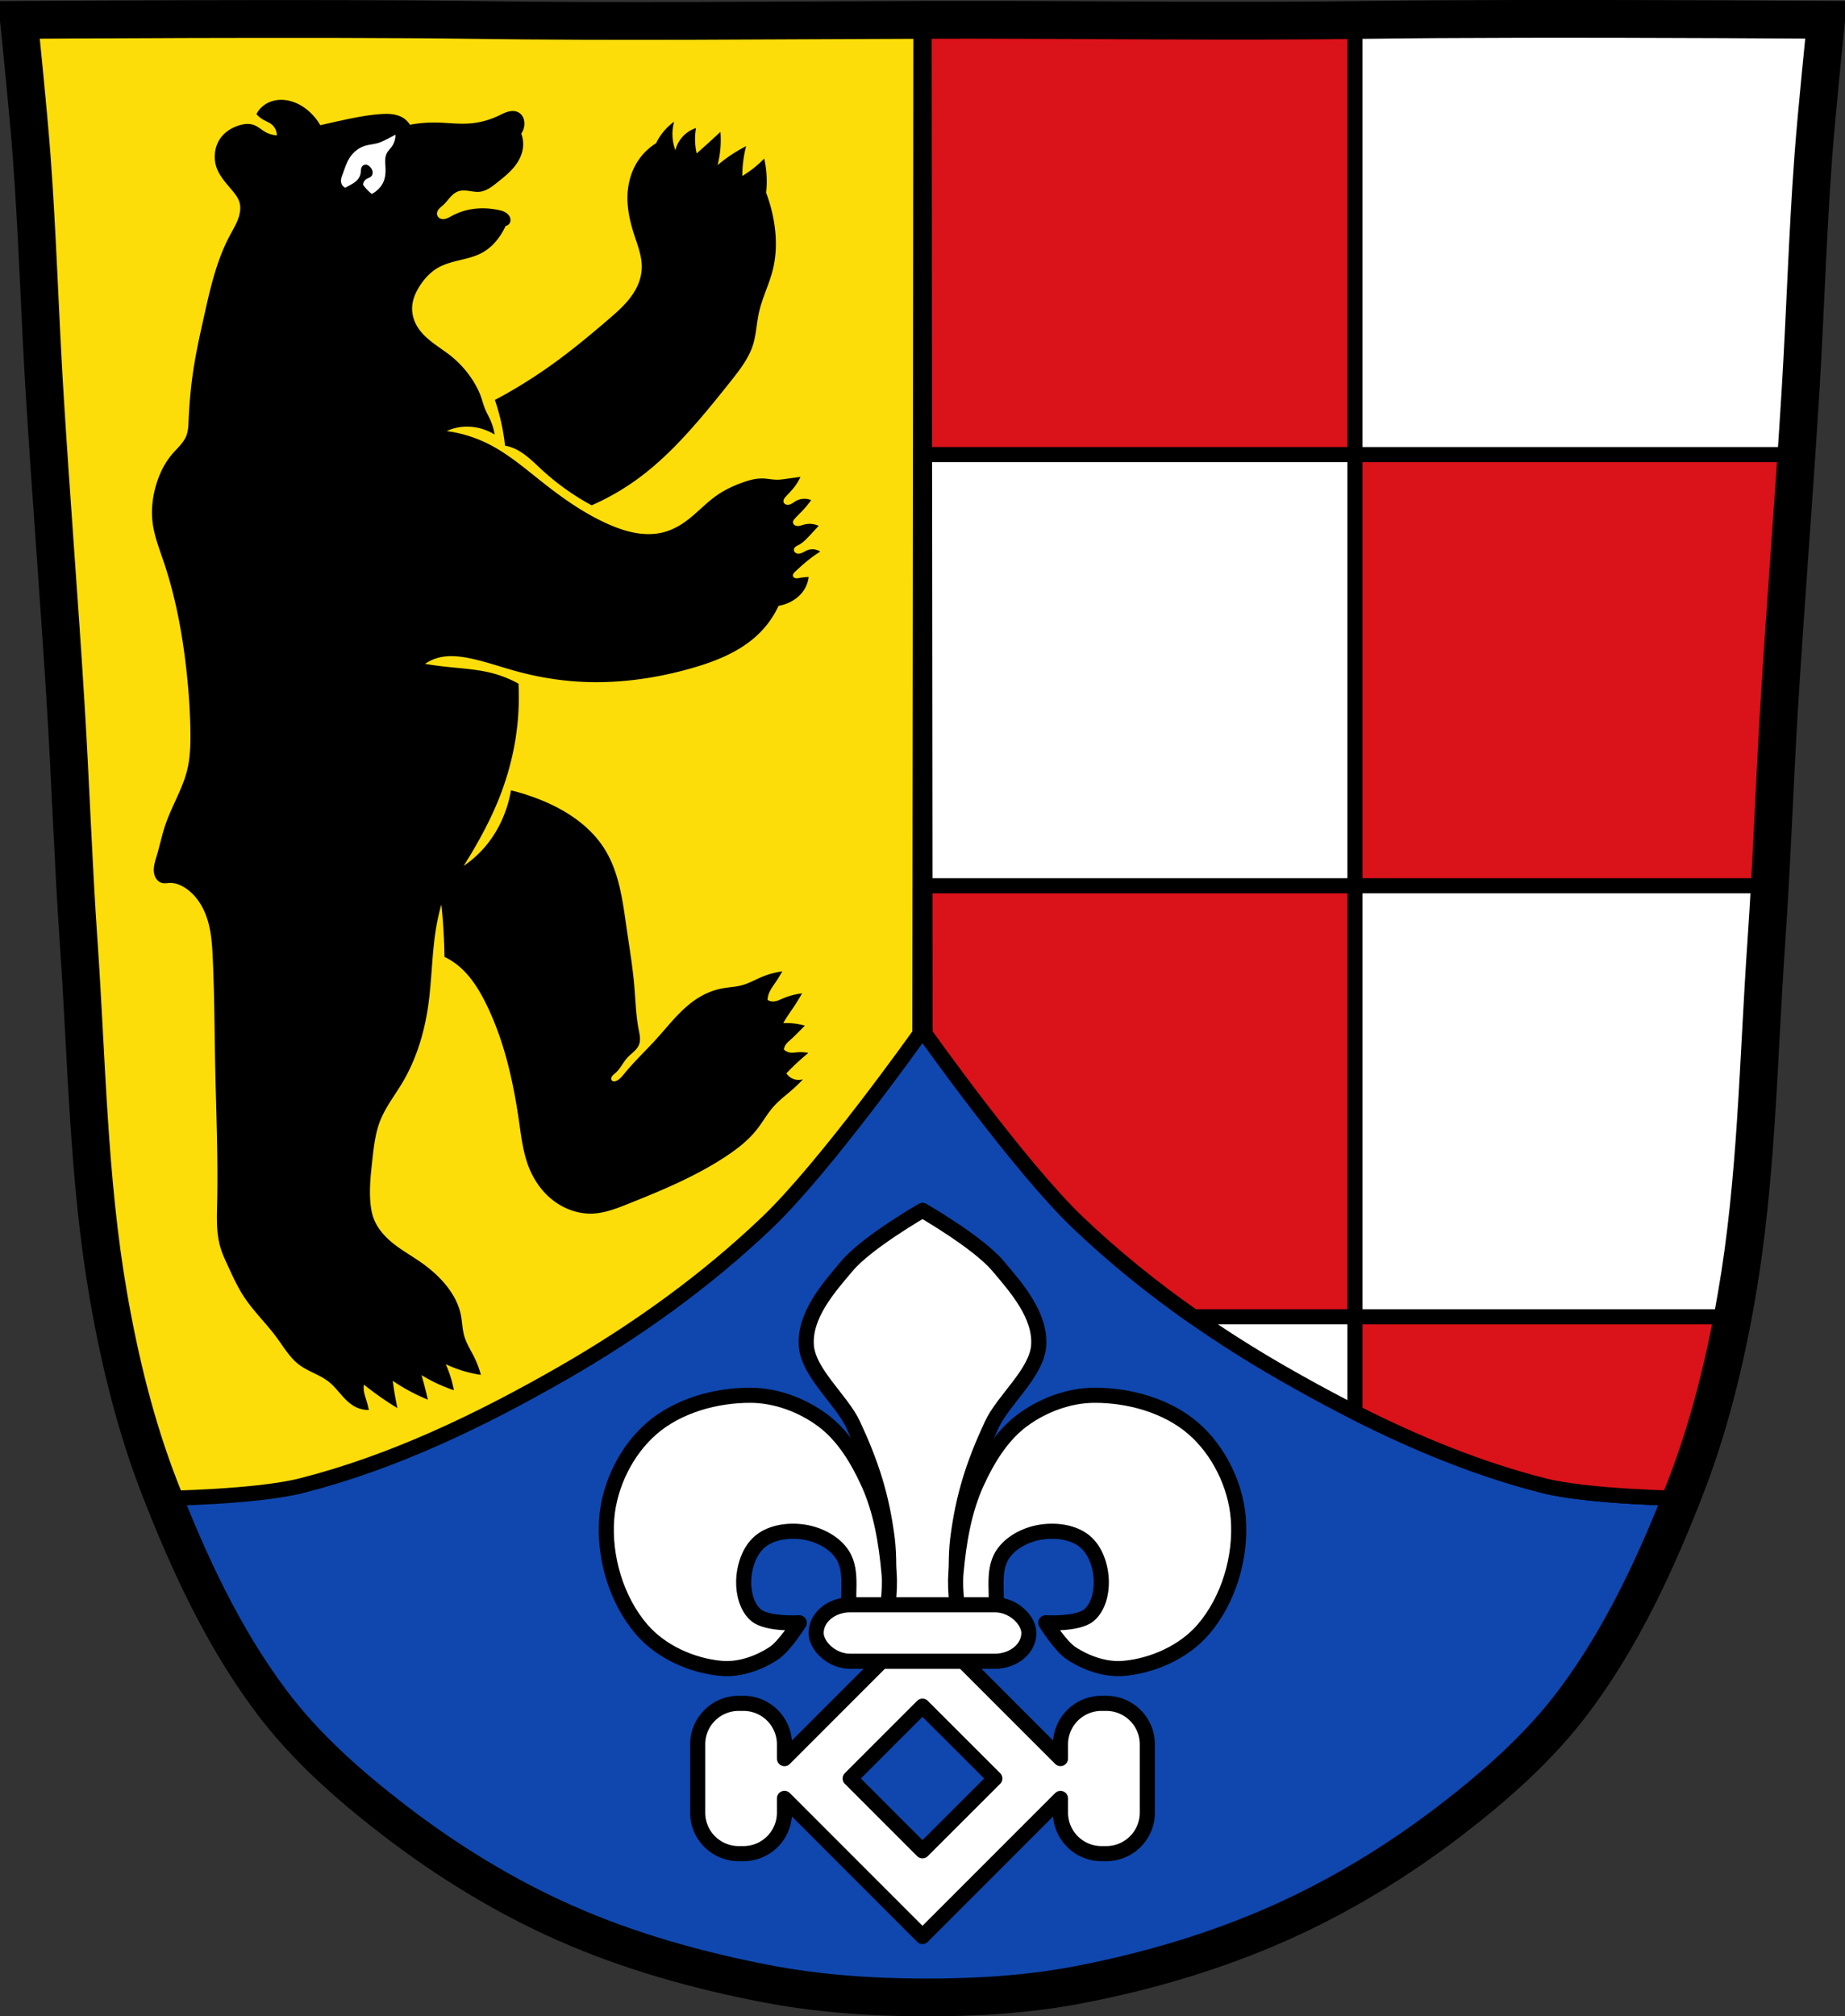 <svg xmlns="http://www.w3.org/2000/svg" viewBox="0 0 977.12 1067.6"><rect x="0" y="0" width="977.12" height="1067.6" fill="#333333" stroke="none"/><path style="fill:#0f47af" d="M798.387 10.025c-26.17.053-51.02.198-70.798.478-79.11 1.122-156.7-.214-235.05 0-2.653.007-5.305.036-7.958.043-78.35.214-155.94 1.122-235.05 0-79.11-1.122-239.53 0-239.53 0s4.995 48.18 6.784 72.32c3.067 41.38 4.256 82.87 6.784 124.29 3.405 55.766 7.902 111.49 11.307 167.25 2.529 41.41 3.91 82.9 6.784 124.29 4.346 62.59 5.02 125.75 15.786 187.56 6.02 34.562 14.418 68.979 27.14 101.67 15.355 39.473 33.473 78.71 58.839 112.63 18.288 24.456 41.648 45.04 65.884 63.62 27.747 21.272 57.962 39.816 89.93 53.968 33.818 14.97 69.917 25.08 106.24 32.09 27.334 5.278 55.35 7.255 83.19 7.349 27.662.094 55.55-1.52 82.71-6.741 36.46-7.01 72.54-17.626 106.46-32.746 31.934-14.235 62.23-32.696 89.98-53.968 24.24-18.58 47.595-39.17 65.884-63.62 25.365-33.919 43.484-73.16 58.839-112.63 12.718-32.695 21.12-67.16 27.14-101.72 10.762-61.814 11.44-124.97 15.786-187.56 2.874-41.39 4.255-82.87 6.784-124.29 3.405-55.766 7.902-111.44 11.307-167.21 2.529-41.41 3.717-82.909 6.784-124.29 1.79-24.14 6.784-72.32 6.784-72.32s-90.24-.636-168.73-.478"/><path d="M138.967 12.553c-66.31.055-128.97.5-128.97.5s4.992 48.17 6.781 72.31c3.067 41.38 4.253 82.87 6.781 124.28 3.405 55.766 7.908 111.48 11.313 167.25 2.529 41.41 3.908 82.92 6.781 124.31 4.346 62.59 5.02 125.72 15.781 187.53 6.02 34.562 14.407 68.992 27.12 101.69l1.156 2.969s49.932-.669 73.909-6.762c48.622-12.355 94.72-34.545 138.24-59.5 38.988-22.356 76.07-48.911 108.56-79.96 30.942-29.567 80.76-99.81 80.76-99.81l.561-534.35-3.188.031s-155.96 1.122-235.06 0c-29.665-.421-70.74-.533-110.53-.5z" style="fill:#fcdd09;stroke:#000;stroke-width:8;stroke-linecap:round;stroke-linejoin:round;stroke-miterlimit:4;stroke-dasharray:none"/><path d="M838.147 12.517c66.31.055 128.97.5 128.97.5s-4.992 48.17-6.781 72.31c-3.067 41.38-4.253 82.87-6.781 124.28-3.405 55.766-7.908 111.48-11.313 167.25-2.529 41.41-3.908 82.92-6.781 124.31-4.346 62.59-5.02 125.72-15.781 187.53-6.02 34.562-14.407 68.992-27.12 101.69l-1.156 2.969s-49.932-.669-73.909-6.762c-48.622-12.355-94.72-34.545-138.24-59.5-38.988-22.356-76.07-48.911-108.56-79.96-30.942-29.567-80.76-99.81-80.76-99.81l-.561-534.35 3.188.031s155.96 1.122 235.06 0c29.665-.421 70.74-.533 110.53-.5z" style="fill:#fff;stroke:#000;stroke-width:8;stroke-linecap:round;stroke-linejoin:round;stroke-miterlimit:4;stroke-dasharray:none"/><path style="fill:#da121a;stroke:#000;stroke-width:8;stroke-miterlimit:4;stroke-dasharray:none;stroke-linecap:round;stroke-linejoin:round" d="m489.377 12.973.25 227.72h227.97V13.133c-81.48.91-225.03-.125-225.03-.125l-3.188-.031zm228.22 227.72v228.28h219.84c1.687-30.703 2.939-61.44 4.813-92.12 1.105-18.1 2.332-36.19 3.594-54.28v-81.87h-228.25zm0 228.28h-227.75l.094 78.34s49.808 70.25 80.75 99.81c19.07 18.227 39.744 34.905 61.44 50.09h85.47v-228.25zm0 228.25v50.625c32.01 16.196 65.32 29.962 99.91 38.75 23.977 6.093 73.906 6.75 73.906 6.75l1.156-2.969c11.667-30.01 19.699-61.47 25.594-93.16h-200.56z"/><path d="M798.387 10.025c-26.17.053-51.02.198-70.798.478-79.11 1.122-156.7-.214-235.05 0-2.653.007-5.305.036-7.958.043-78.35.214-155.94 1.122-235.05 0-79.11-1.122-239.53 0-239.53 0s4.995 48.18 6.784 72.32c3.067 41.38 4.256 82.87 6.784 124.29 3.405 55.766 7.902 111.49 11.307 167.25 2.529 41.41 3.91 82.9 6.784 124.29 4.346 62.59 5.02 125.75 15.786 187.56 6.02 34.562 14.418 68.979 27.14 101.67 15.355 39.473 33.473 78.71 58.839 112.63 18.288 24.456 41.648 45.04 65.884 63.62 27.747 21.272 57.962 39.816 89.93 53.968 33.818 14.97 69.917 25.08 106.24 32.09 27.334 5.278 55.35 7.255 83.19 7.349 27.662.094 55.55-1.52 82.71-6.741 36.46-7.01 72.54-17.626 106.46-32.746 31.934-14.235 62.23-32.696 89.98-53.968 24.24-18.58 47.595-39.17 65.884-63.62 25.365-33.919 43.484-73.16 58.839-112.63 12.718-32.695 21.12-67.16 27.14-101.72 10.762-61.814 11.44-124.97 15.786-187.56 2.874-41.39 4.255-82.87 6.784-124.29 3.405-55.766 7.902-111.44 11.307-167.21 2.529-41.41 3.717-82.909 6.784-124.29 1.79-24.14 6.784-72.32 6.784-72.32s-90.24-.636-168.73-.478z" style="fill:none;stroke:#000;stroke-width:20"/><path style="fill:#fff;stroke:#000;stroke-width:8;stroke-linecap:round;stroke-linejoin:round;stroke-miterlimit:4;stroke-dasharray:none" d="m488.547 858.007-73.09 73.12v-7.5a21.7 21.7 0 0 0-21.75-21.75h-2.469a21.7 21.7 0 0 0-21.75 21.75v36.06a21.7 21.7 0 0 0 21.75 21.75h2.469a21.7 21.7 0 0 0 21.75-21.75v-7.5l73.09 73.12 73.09-73.09v7.469a21.7 21.7 0 0 0 21.75 21.75h2.469c12.05 0 21.781-9.698 21.781-21.75v-36.06c0-12.05-9.73-21.75-21.781-21.75h-2.469a21.7 21.7 0 0 0-21.75 21.75v7.469l-73.09-73.09zm0 45.37 38.31 38.28-38.31 38.28-38.28-38.28z"/><path style="fill:#fff;stroke:#000;stroke-width:8;stroke-linejoin:round;stroke-miterlimit:4;stroke-dasharray:none" d="M488.557 640.847s-29.1 16.704-39.781 29.22c-10.284 12.05-22.767 26.438-21.75 42.25.937 14.567 18.703 28.82 24.844 42.06 9.663 20.837 15.14 37.714 18.03 60.5 2.057 16.239-.625 49.09-.625 49.09H507.807s-2.651-32.855-.594-49.09c2.886-22.786 8.337-39.663 18-60.5 6.141-13.242 23.938-27.496 24.875-42.06 1.017-15.812-11.466-30.2-21.75-42.25-10.678-12.515-39.781-29.22-39.781-29.22z"/><path style="fill:#fff;stroke:#000;stroke-width:8;stroke-linejoin:round;stroke-miterlimit:4;stroke-dasharray:none" d="M397.797 738.757c-18.53-.129-38.72 5.452-52.719 17.594-13.363 11.59-22.337 29.836-23.75 47.47-1.643 20.507 5.065 43.27 18.469 58.875 10.203 11.879 26.59 19.272 42.19 20.656 9.561.848 19.637-2.679 27.688-7.906 5.931-3.851 13.625-16.25 13.625-16.25s-16.909.986-22.844-3.969c-4.909-4.099-6.735-11.637-6.594-18.03.168-7.616 2.899-16.254 8.781-21.09 6.234-5.13 15.793-6.176 23.75-4.813 7.578 1.299 15.57 5.392 19.75 11.844 6.02 9.287 1.896 22.1 3.969 32.969 1.078 5.655 4.406 16.719 4.406 16.719l15.375-3.531s-.406-3.535-.438-5.313c-.184-10.398 2.325-20.8 1.375-31.16-1.496-16.317-4.235-33.01-11.06-47.906-5.678-12.386-13.202-24.866-24.16-32.969-10.728-7.935-24.469-13.09-37.813-13.188zm181.5 0c-13.343.093-27.05 5.253-37.781 13.188-10.954 8.102-18.51 20.583-24.19 32.969-6.828 14.896-9.535 31.589-11.03 47.906-.95 10.356 1.559 20.758 1.375 31.16-.031 1.777-.438 5.313-.438 5.313l15.375 3.531s3.328-11.06 4.406-16.719c2.072-10.87-2.08-23.681 3.938-32.969 4.18-6.452 12.204-10.545 19.781-11.844 7.957-1.364 17.516-.317 23.75 4.813 5.883 4.84 8.613 13.478 8.781 21.09.141 6.394-1.684 13.932-6.594 18.03-5.934 4.955-22.844 3.969-22.844 3.969s7.694 12.399 13.625 16.25c8.05 5.227 18.13 8.755 27.688 7.906 15.598-1.384 31.985-8.777 42.19-20.656 13.404-15.606 20.11-38.37 18.469-58.875-1.413-17.633-10.387-35.879-23.75-47.47-13.999-12.141-34.22-17.722-52.75-17.594z"/><rect style="fill:#fff;stroke:#000;stroke-width:8;stroke-linecap:round;stroke-linejoin:round;stroke-miterlimit:4;stroke-dasharray:none" rx="18.02" ry="14.948" y="849.677" x="432.227" height="29.896" width="112.67"/><path style="fill:#000;stroke:none;stroke-width:1px;stroke-linecap:butt;stroke-linejoin:miter;stroke-opacity:1" d="M148.58 52.866c-.624.012-1.247.058-1.867.14-2.479.323-4.895 1.228-6.906 2.712a13.55 13.55 0 0 0-3.995 4.7 14.29 14.29 0 0 0 3.76 3.054c1.409.79 2.961 1.349 4.229 2.35 1.764 1.393 2.835 3.624 2.818 5.873a14.914 14.914 0 0 1-6.568-2.088c-1.794-1.08-3.372-2.548-5.317-3.325-1.393-.557-2.922-.73-4.42-.63-1.497.1-2.968.468-4.384.964-3.58 1.254-6.922 3.4-9.137 6.479-1.74 2.417-2.73 5.338-2.99 8.305-.197 2.23.01 4.504.664 6.646 1.524 5.003 5.297 8.934 8.638 12.957 1.616 1.945 3.193 4.03 3.82 6.479.388 1.512.393 3.105.167 4.65-.658 4.493-3.174 8.454-5.315 12.459-7.15 13.371-10.497 28.39-13.789 43.191-2.054 9.235-4.119 18.479-5.549 27.83-1.391 9.103-2.177 18.29-2.59 27.489-.111 2.49-.205 5.03-1.07 7.369-.712 1.925-1.92 3.631-3.254 5.191s-2.806 2.998-4.148 4.551c-4.46 5.16-7.399 11.513-9.137 18.108-1.524 5.782-2.159 11.832-1.496 17.775.824 7.387 3.604 14.387 5.98 21.43 6.38 18.898 9.98 38.644 12.127 58.474 1.142 10.54 1.88 21.128 1.995 31.729.071 6.63-.109 13.322-1.662 19.767-2.444 10.136-8.154 19.169-11.536 29.032-1.866 5.442-3.01 11.104-4.65 16.619-.528 1.772-1.109 3.54-1.385 5.369-.276 1.829-.232 3.748.461 5.463.327.81.798 1.564 1.418 2.18.62.615 1.392 1.086 2.236 1.308.727.19 1.49.195 2.239.148.75-.046 1.495-.14 2.246-.148 2.02-.02 4.002.602 5.814 1.494 3.7 1.82 6.782 4.757 9.137 8.14 2.376 3.414 4.048 7.288 5.15 11.298 1.632 5.933 2.03 12.127 2.327 18.273.925 19.198.936 38.426 1.328 57.643.492 24.191 1.585 48.385 1.037 72.576-.181 7.981-.52 16.132 1.787 23.775.983 3.258 2.429 6.352 3.853 9.442 2.566 5.563 5.092 11.176 8.44 16.306 5.083 7.791 11.928 14.271 17.443 21.762 3.724 5.057 6.94 10.68 11.961 14.453 4.808 3.613 10.904 5.233 15.615 8.97 2.497 1.982 4.514 4.486 6.618 6.88 2.103 2.393 4.363 4.734 7.17 6.244a15.41 15.41 0 0 0 7.476 1.828 76.587 76.587 0 0 0-1.496-5.648c-.452-1.48-.951-2.955-1.162-4.487a12.198 12.198 0 0 1 0-3.322 162.683 162.683 0 0 0 17.775 12.459 172.893 172.893 0 0 1-2.492-14.453 98.072 98.072 0 0 0 18.606 9.969 270.446 270.446 0 0 0-3.323-12.957 82.76 82.76 0 0 0 17.11 7.972 59.926 59.926 0 0 0-4.319-13.787 65.899 65.899 0 0 0 18.606 5.647 50.168 50.168 0 0 0-3.489-9.303c-1.843-3.74-4.17-7.287-5.316-11.295-1.05-3.67-1.06-7.557-1.828-11.297-1.07-5.21-3.604-10.043-6.81-14.287-4.033-5.337-9.126-9.806-14.62-13.621-4.1-2.847-8.438-5.348-12.459-8.307-5.237-3.854-10.047-8.68-12.293-14.783-.94-2.555-1.403-5.264-1.66-7.975-.724-7.628.153-15.309.996-22.925.78-7.038 1.555-14.177 4.155-20.764 2.828-7.167 7.67-13.323 11.626-19.936 7.43-12.418 11.736-26.54 13.79-40.865 2.086-14.558 1.911-29.406 4.65-43.855a110.34 110.34 0 0 1 2.326-9.801c.184 1.66.35 3.32.498 4.982.193 2.158.356 4.318.498 6.479.356 5.42.58 10.85.666 16.281a34.754 34.754 0 0 1 5.149 2.99c7.492 5.258 12.608 13.247 16.685 21.442 9.75 19.598 14.572 41.28 17.69 62.947 1.147 7.974 2.098 16.073 4.996 23.59 2.29 5.94 5.803 11.445 10.465 15.781 6.298 5.86 14.828 9.48 23.423 9.137 6.475-.259 12.648-2.669 18.666-5.07 17.832-7.117 35.705-14.51 51.743-25.065 6.085-4.005 11.945-8.513 16.472-14.22 3.203-4.038 5.697-8.622 9.137-12.46 2.986-3.33 6.61-6.015 9.969-8.97a79.02 79.02 0 0 0 5.48-5.315 7.876 7.876 0 0 1-6.146-.666 7.806 7.806 0 0 1-2.658-2.49 125.677 125.677 0 0 1 11.628-10.799 20.914 20.914 0 0 0-5.98-.332c-1.162.103-2.33.304-3.488.166a6.078 6.078 0 0 1-3.489-1.662c.11-.822.395-1.619.83-2.324.64-1.035 1.572-1.853 2.485-2.658a58.26 58.26 0 0 0 2.666-2.493l5.15-5.15a35.72 35.72 0 0 0-11.463-1.328c.373-.673.76-1.338 1.162-1.994 1.358-2.213 2.878-4.32 4.32-6.479a110.262 110.262 0 0 0 4.485-7.308 37.96 37.96 0 0 0-10.465 2.824c-1.605.692-3.236 1.511-4.984 1.494a5.432 5.432 0 0 1-2.824-.83c.038-.958.206-1.911.498-2.824.72-2.253 2.157-4.193 3.49-6.147a84.927 84.927 0 0 0 3.82-6.146 43.596 43.596 0 0 0-10.965 2.99c-3.436 1.442-6.705 3.33-10.298 4.318-3.353.922-6.872 1.028-10.293 1.649-4.338.787-8.514 2.408-12.301 4.664-9.192 5.474-15.735 14.339-22.924 22.262-5.478 6.037-11.448 11.632-16.611 17.94-1.224 1.496-2.452 3.072-4.155 3.987-.455.245-.95.44-1.466.45a1.827 1.827 0 0 1-.756-.141 1.425 1.425 0 0 1-.602-.475 1.424 1.424 0 0 1-.246-.695 1.834 1.834 0 0 1 .092-.734c.156-.472.472-.874.82-1.229.467-.476 1-.883 1.494-1.33 2.552-2.308 3.963-5.625 6.313-8.139 1.026-1.098 2.218-2.026 3.312-3.056 1.095-1.03 2.111-2.193 2.668-3.588.51-1.28.606-2.693.5-4.067-.106-1.373-.406-2.721-.666-4.074-1.472-7.655-1.655-15.491-2.326-23.258-.865-10.02-2.546-19.946-3.986-29.9-2.105-14.55-3.876-29.703-11.63-42.195-7.777-12.533-20.837-20.988-34.552-26.414a116.426 116.426 0 0 0-15.117-4.817 65.476 65.476 0 0 1-2.824 10.797c-2.182 6.144-5.294 11.97-9.303 17.111a57.113 57.113 0 0 1-12.957 12.127 281.77 281.77 0 0 0 6.313-10.465c4.614-8.039 8.836-16.319 12.292-24.92 4.062-10.105 7.056-20.646 8.805-31.396a141.55 141.55 0 0 0 1.66-29.734 59.852 59.852 0 0 0-13.62-5.483c-8.116-2.154-16.572-2.574-24.919-3.488a209.079 209.079 0 0 1-10.965-1.496 22.371 22.371 0 0 1 6.645-3.156c5.485-1.565 11.356-.975 16.945.166 8.111 1.656 15.945 4.43 23.922 6.644 10.58 2.936 21.44 4.885 32.393 5.649 20.563 1.432 41.306-1.339 61.133-6.977 13.374-3.803 26.806-9.18 36.546-19.103a49.708 49.708 0 0 0 9.635-13.956 22.359 22.359 0 0 0 4.653-1.328c3.631-1.479 6.9-3.98 8.97-7.31a16.21 16.21 0 0 0 2.324-6.645 28.457 28.457 0 0 0-4.816.498c-.658.126-1.331.276-1.994.174a2.107 2.107 0 0 1-.926-.365 1.48 1.48 0 0 1-.568-.805 1.467 1.467 0 0 1-.008-.678c.048-.222.142-.434.261-.628.239-.39.575-.708.909-1.02 2.005-1.876 4.024-3.739 6.146-5.48a70.436 70.436 0 0 1 7.143-5.15c-2.034-1.33-4.728-1.587-6.977-.665-.669.274-1.294.643-1.937.973-.643.33-1.315.624-2.03.734-.714.11-1.48.021-2.088-.37a2.115 2.115 0 0 1-.73-.786 1.773 1.773 0 0 1-.191-1.05c.04-.294.16-.574.328-.817.168-.244.385-.452.62-.631.472-.359 1.02-.6 1.544-.877 2.476-1.31 4.414-3.422 6.312-5.483a782.737 782.737 0 0 1 4.319-4.652 11.493 11.493 0 0 0-7.809-.664c-1.16.317-2.307.822-3.506.742-.6-.04-1.2-.238-1.652-.635a2.018 2.018 0 0 1-.53-.72 1.705 1.705 0 0 1-.124-.881c.037-.287.151-.56.302-.807.151-.246.339-.47.528-.69 1.304-1.512 2.772-2.873 4.152-4.318a49.63 49.63 0 0 0 4.652-5.648c-2.594-1.098-5.7-.909-8.14.498-1.105.637-2.1 1.516-3.328 1.858-.615.17-1.284.194-1.881-.028a2.186 2.186 0 0 1-.8-.512 1.84 1.84 0 0 1-.47-.82c-.132-.514-.015-1.068.223-1.543.237-.475.586-.885.94-1.281 1.2-1.346 2.49-2.61 3.656-3.986a29.182 29.182 0 0 0 4.152-6.479c-2.44.31-4.875.642-7.309.996-1.708.249-3.424.508-5.15.498-2.503-.014-4.975-.594-7.477-.664-3.744-.105-7.426.934-10.949 2.207-4.739 1.712-9.34 3.878-13.47 6.764-6.195 4.328-11.21 10.18-17.442 14.453-3.39 2.324-7.14 4.167-11.13 5.15-3.79.934-7.75 1.083-11.63.664-5.93-.639-11.65-2.58-17.11-4.984-12.772-5.623-24.27-13.77-35.218-22.426-9.311-7.361-18.413-15.207-29.07-20.433a69.423 69.423 0 0 0-21.43-6.479 25.072 25.072 0 0 1 5.483-1.826c4.558-.953 9.357-.607 13.787.83a29.021 29.021 0 0 1 6.146 2.824 31.793 31.793 0 0 0-2.492-8.14c-.798-1.733-1.75-3.393-2.49-5.15-1-2.374-1.599-4.894-2.492-7.31-.723-1.953-1.638-3.832-2.659-5.648a52.968 52.968 0 0 0-12.957-15.283c-3.206-2.576-6.702-4.77-9.959-7.281-3.256-2.512-6.317-5.403-8.314-8.998-1.68-3.024-2.554-6.516-2.326-9.967.263-3.995 1.964-7.778 4.152-11.13 2.485-3.808 5.683-7.225 9.637-9.47 3.598-2.043 7.677-3.045 11.699-4.015 4.022-.97 8.104-1.953 11.723-3.96 4.4-2.439 7.903-6.3 10.466-10.63a37.879 37.879 0 0 0 1.827-3.488 2.865 2.865 0 0 0 1.496-.664c.49-.422.826-1.01.974-1.64a3.717 3.717 0 0 0-.074-1.913c-.394-1.308-1.429-2.352-2.621-3.018-1.192-.665-2.54-.996-3.879-1.26-5.606-1.103-11.465-1.156-16.994.284a33.453 33.453 0 0 0-7.424 2.927c-1.05.566-2.086 1.194-3.238 1.506a4.918 4.918 0 0 1-1.772.17c-.593-.06-1.18-.257-1.662-.61a2.899 2.899 0 0 1-1.174-2.349 3.3 3.3 0 0 1 .35-1.377c.21-.428.496-.816.816-1.17.64-.707 1.417-1.276 2.123-1.918 1.349-1.224 2.433-2.705 3.649-4.06 1.216-1.355 2.62-2.619 4.338-3.22 1.788-.627 3.75-.481 5.627-.216 1.876.266 3.765.643 5.65.45 1.785-.184 3.49-.877 5.037-1.786 1.548-.908 2.956-2.03 4.36-3.148 4.006-3.19 8.101-6.46 10.808-10.807 1.506-2.418 2.549-5.152 2.819-7.988a15.83 15.83 0 0 0-.94-7.047 9.56 9.56 0 0 0 1.645-4.933c.052-1.165-.117-2.35-.57-3.424-.454-1.074-1.202-2.034-2.18-2.668-.809-.524-1.756-.816-2.715-.907-.96-.09-1.931.016-2.867.243-1.944.47-3.72 1.442-5.53 2.29-4.651 2.18-9.68 3.576-14.8 3.995-6.173.504-12.366-.404-18.559-.47a68.514 68.514 0 0 0-13.393 1.175 10.843 10.843 0 0 0-3.052-3.29c-1.762-1.24-3.87-1.93-6.002-2.24-2.133-.309-4.3-.253-6.45-.109-7.105.477-14.108 1.914-21.066 3.43a898.06 898.06 0 0 0-10.885 2.443 30.508 30.508 0 0 0-4.463-5.873c-3.049-3.137-6.831-5.627-11.043-6.812a19.212 19.212 0 0 0-5.556-.739zm208.441 11.565a30.487 30.487 0 0 0-9.576 11.424 30.902 30.902 0 0 0-9.072 8.568c-3.826 5.475-5.791 12.143-6.049 18.816-.275 7.13 1.327 14.215 3.527 21.002 1.871 5.77 4.211 11.578 4.034 17.641-.12 4.06-1.389 8.041-3.362 11.592-3.446 6.202-8.895 11.004-14.279 15.625-10.024 8.601-20.21 17.039-30.982 24.683a265.873 265.873 0 0 1-29.164 17.99 113.841 113.841 0 0 1 5.377 24.192c1.258.225 2.496.564 3.695 1.01 6.196 2.303 10.929 7.284 15.793 11.76a130.906 130.906 0 0 0 26.377 18.816 129.5 129.5 0 0 0 24.527-14.113c12.27-8.978 22.862-20.046 32.762-31.584 5.701-6.646 11.196-13.465 16.633-20.328 4.662-5.886 9.376-11.98 11.591-19.155 1.664-5.389 1.83-11.119 3.026-16.63 1.699-7.83 5.447-15.08 7.392-22.85 2.138-8.54 2.04-17.541.504-26.21a80.989 80.989 0 0 0-4.033-14.616 55.608 55.608 0 0 0-1.008-18.145 55.32 55.32 0 0 1-11.592 9.24 62.092 62.092 0 0 1 2.016-15.791 79.701 79.701 0 0 0-15.121 10.08 53.88 53.88 0 0 0 1.512-17.64 530.98 530.98 0 0 1-12.6 11.424 34.527 34.527 0 0 1-.336-13.44 16.575 16.575 0 0 0-7.056 4.535 16.572 16.572 0 0 0-3.864 7.225 24.481 24.481 0 0 1-1.511-7.057c-.171-2.71.114-5.448.84-8.064z"/><path style="fill:#fff;stroke:none;stroke-width:1px;stroke-linecap:butt;stroke-linejoin:miter;stroke-opacity:1" d="M-827.356 94.859a10.552 10.552 0 0 1-1.974 6.359c-.856 1.188-1.967 2.203-2.631 3.509-.574 1.125-.78 2.406-.815 3.67-.035 1.262.095 2.523.157 3.785.128 2.605-.05 5.287-1.097 7.675-.928 2.116-2.51 3.911-4.385 5.263-.56.403-1.146.77-1.754 1.096a23.39 23.39 0 0 1-4.605-4.824 3.834 3.834 0 0 1 1.754-3.07c.389-.245.818-.417 1.237-.606.419-.189.835-.4 1.175-.71.328-.298.575-.683.723-1.1a3.08 3.08 0 0 0 .154-1.312c-.094-.994-.638-1.898-1.316-2.631-.43-.466-.935-.887-1.535-1.097a2.528 2.528 0 0 0-1.419-.076c-.467.112-.9.37-1.212.734-.423.493-.61 1.147-.694 1.79-.086.644-.082 1.297-.183 1.938-.271 1.72-1.299 3.264-2.632 4.386-1.057.89-2.294 1.534-3.508 2.193-.661.359-1.32.724-1.974 1.096a3.926 3.926 0 0 1-2.192-2.631c-.194-.808-.122-1.66.072-2.468.195-.807.51-1.58.805-2.357 1.015-2.668 1.829-5.44 3.289-7.894 1.874-3.149 4.842-5.684 8.333-6.798 2.282-.728 4.721-.848 7.017-1.535 1.445-.432 2.815-1.083 4.166-1.754 1.699-.843 3.38-1.72 5.044-2.631z" transform="translate(1036.771 -23.528)"/></svg>